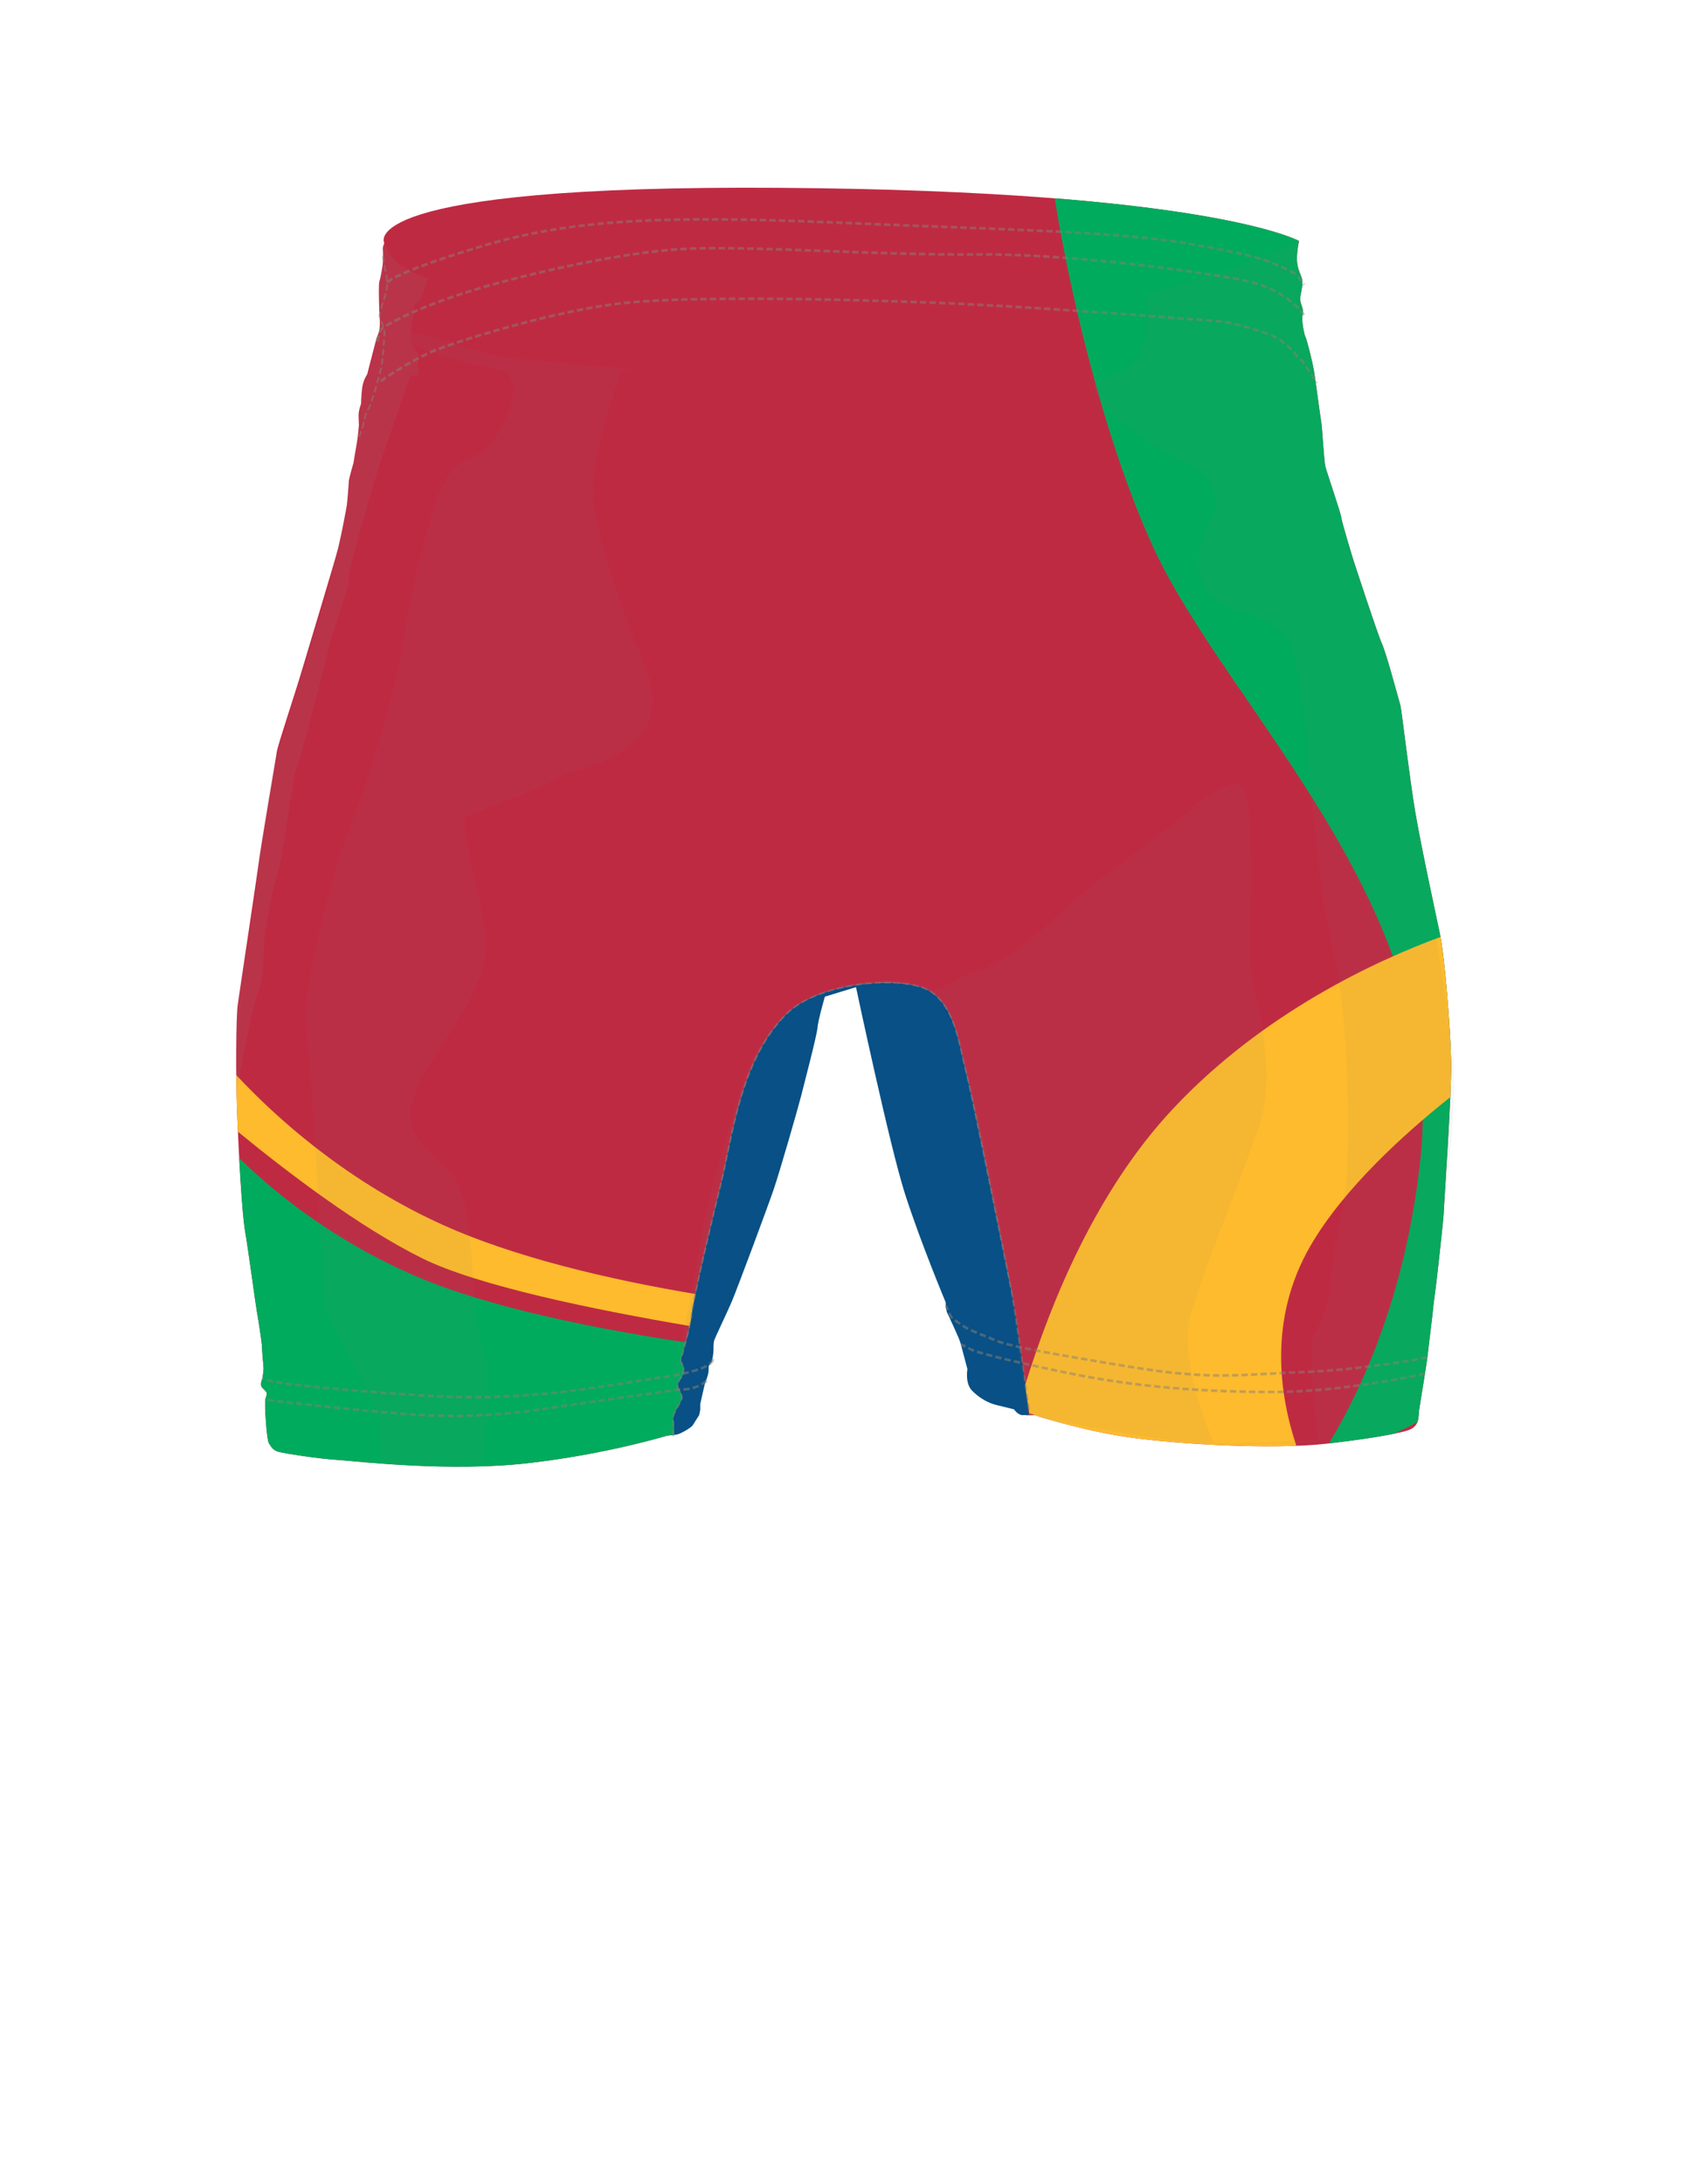 <?xml version="1.0" encoding="utf-8"?>
<!-- Generator: Adobe Illustrator 15.0.0, SVG Export Plug-In . SVG Version: 6.00 Build 0)  -->
<!DOCTYPE svg PUBLIC "-//W3C//DTD SVG 1.1//EN" "http://www.w3.org/Graphics/SVG/1.1/DTD/svg11.dtd">
<svg version="1.1" id="Layer_1" xmlns="http://www.w3.org/2000/svg" xmlns:xlink="http://www.w3.org/1999/xlink" x="0px" y="0px"
	 width="612px" height="792px" viewBox="0 0 612 992" enable-background="new 0 0 612 792" xml:space="preserve">
<g>
	<defs>
		<rect id="SVGID_1_" width="612" height="792"/>
	</defs>
	<clipPath id="SVGID_2_">
		<use xlink:href="#SVGID_1_"  overflow="visible"/>
	</clipPath>
	<g clip-path="url(#SVGID_2_)" id="BODY">
		<defs>
			<rect id="SVGID_3_" width="612" height="792"/>
		</defs>
		<clipPath id="SVGID_4_">
			<use xlink:href="#SVGID_3_"  overflow="visible"/>
		</clipPath>
		<path clip-path="url(#SVGID_4_)" fill="#BF2A43" d="M582.088,482.653c-0.24-15.116-2.879-47.988-5.038-58.305
			c-2.16-10.315-8.637-40.064-11.276-55.663c-2.641-15.595-6.239-46.785-6.719-48.225c-0.479-1.439-6.238-23.272-8.396-28.071
			c-2.159-4.798-12.238-35.749-12.718-37.189c-0.479-1.439-5.518-17.994-5.758-20.153c-0.241-2.16-6.479-20.155-7.198-23.034
			c-0.719-2.88-1.438-17.755-1.918-20.395c-0.481-2.638-2.641-19.434-3.361-23.511c-0.721-4.079-3.117-13.676-3.837-15.116
			c-0.72-1.441-1.439-6.479-1.439-7.918s0.479-3.36,0.24-4.56c-0.24-1.199-1.201-3.358-1.201-4.797c0-1.44,1.44-6.239,0.961-8.638
			c-0.48-2.399-2.4-4.799-2.4-9.358s0.96-8.268,0.96-8.268S472.64,86.69,277.349,85.305c-195.29-1.385-180.032,25.03-180.032,25.03
			l0.045,0.107c-0.407,0.867-0.786,2.147-0.703,2.509c0.142,0.639,0.212,5.885-0.141,8.011c-0.355,2.125-0.853,5.316-1.347,6.592
			c-0.495,1.275-0.214,8.645-0.214,10.064c0,1.418,0.214,5.81,0.283,6.306c0.071,0.497,0.354,5.104-0.423,7.16
			c-0.779,2.055-0.994,2.48-0.994,2.48l-4.254,16.444c0,0-1.913,2.694-2.339,6.592c-0.424,3.898-0.424,6.734-0.424,6.734
			s-1.134,2.979-1.134,5.104c0,2.127,0.142,4.536,0.142,4.536s-0.355,5.175-1.133,9.357c-0.781,4.181-1.277,7.655-1.277,7.655
			s-1.983,6.873-2.126,8.292s-0.639,8.86-0.92,10.916c-0.287,2.056-2.551,13.891-3.899,19.42
			c-1.347,5.529-12.615,42.573-16.456,55.531c-3.841,12.955-11.036,34.069-11.517,37.428c-0.481,3.357-7.437,44.147-8.156,49.904
			c-0.72,5.759-8.88,59.74-9.6,65.021c-0.72,5.281-0.959,31.435-0.239,49.667c0.721,18.234,2.16,44.63,3.6,53.026
			c1.438,8.396,4.795,33.347,5.276,35.984c0.481,2.641,2.403,14.637,2.403,16.557s0.718,8.877,0.718,9.837s-0.481,4.321-0.481,4.321
			s-1.202,2.635-0.48,3.838c0.72,1.199,2.402,2.162,2.402,3.121c0,0.957-0.72,2.88-0.72,2.88v4.074
			c0,0.964,0.72,14.157,1.677,15.596c0.958,1.439,1.681,3.361,4.801,4.081c3.118,0.719,16.316,2.88,26.631,3.598
			c10.317,0.721,50.627,5.52,86.374,1.44s63.1-12.475,63.1-12.475s1.661-0.153,3.187-0.335c-0.15-3.755-0.308-7.857-0.308-8.426
			c0-1.082,2.878-5.759,3.6-7.197c0.719-1.439,0-3.599-1.08-5.04c-1.081-1.438-0.359-3.599,1.08-5.398
			c1.441-1.799,1.08-5.039,1.08-5.039l-1.441-2.52c0,0,4.678-15.835,5.038-20.874c0.362-5.037,8.278-39.228,13.316-59.38
			c5.039-20.156,8.638-56.504,29.871-77.379c13.474-13.246,45.707-16.916,60.823-12.234c15.115,4.678,17.274,24.832,20.873,39.227
			s19.075,91.773,20.515,98.971c1.149,5.743,5.074,41.963,6.613,56.371c1.832,0.02,3.825-0.104,3.825-0.104
			s21.113,6.953,42.706,10.073c21.595,3.122,65.502,5.76,90.453,2.88c24.953-2.88,34.311-5.277,36.471-5.997
			c2.158-0.72,3.599-1.921,4.318-3.6s0.72-5.038,0.72-5.038s3.601-22.074,3.839-24.472c0.239-2.398,2.64-21.595,2.64-22.313
			c0-0.721,0.959-7.919,1.199-9.597c0.239-1.679,3.599-31.433,3.599-33.83S582.328,497.767,582.088,482.653"/>
	</g>
	<g id="CROTCH" clip-path="url(#SVGID_2_)" >
		<defs>
			<rect id="SVGID_5_" width="612" height="792"/>
		</defs>
		<clipPath id="SVGID_6_">
			<use xlink:href="#SVGID_5_"  overflow="visible"/>
		</clipPath>
		<path clip-path="url(#SVGID_6_)" fill="#004D86" d="M361.831,487.448c-3.599-14.396-5.758-34.549-20.873-39.227
			c-15.116-4.682-47.349-1.012-60.823,12.234c-21.233,20.875-24.832,57.222-29.871,77.379c-5.038,20.152-12.954,54.342-13.316,59.38
			c-0.36,5.039-5.038,20.874-5.038,20.874l1.441,2.52c0,0,0.36,3.24-1.081,5.039c-1.439,1.8-2.16,3.96-1.079,5.398
			c1.079,1.441,1.799,3.601,1.079,5.04c-0.721,1.438-3.6,6.115-3.6,7.197c0,0.568,0.159,4.671,0.309,8.426
			c0.396-0.048,0.784-0.097,1.131-0.146c1.683-0.239,6.721-3.117,7.441-4.318c0.719-1.201,2.88-4.558,2.88-4.558l0.476-2.401v-2.638
			c0,0,1.919-8.638,2.161-9.358c0.242-0.719,1.197-3.116,1.439-4.315c0.241-1.203,0.241-3.601,0.241-3.601l1.441-1.92
			c0,0,0.719-3.604,0.719-4.801s0-3.356,0.239-4.559c0.239-1.2,6-12.954,8.397-18.714c2.399-5.757,15.837-41.748,18.717-50.145
			c2.877-8.397,11.274-37.669,12.475-42.469c1.199-4.798,7.194-27.59,7.437-30.95c0.241-3.36,3.359-14.158,3.359-14.158
			l14.156-4.317c0,0,15.357,72.459,22.313,94.054c6.956,21.594,18.473,49.187,18.473,49.187s-0.239,2.638,0.721,4.796
			c0.96,2.16,5.278,11.036,5.999,13.678c0.719,2.639,3.119,11.754,3.119,11.754s-1.202,6.479,2.158,9.838
			c3.36,3.361,7.201,5.518,11.036,6.48c3.841,0.96,7.919,1.92,7.919,1.92s1.68,2.399,3.6,2.64c0.536,0.066,2.536-0.063,3.247-0.055
			c-1.54-14.406-6.778-50.47-7.928-56.213C380.906,579.222,365.43,501.843,361.831,487.448"/>
	</g>
	<g clip-path="url(#SVGID_2_)" id="Bottom_Legs">
		<defs>
			<rect id="SVGID_7_" width="612" height="792"/>
		</defs>
		<clipPath id="SVGID_8_">
			<use xlink:href="#SVGID_7_"  overflow="visible"/>
		</clipPath>
		<path clip-path="url(#SVGID_8_)" fill="#00AB5D" d="M571.291,616.533c0.239-2.398,2.64-21.595,2.64-22.313
			c0-0.722,0.959-7.92,1.199-9.598c0.239-1.679,3.598-31.433,3.598-33.83s3.601-53.026,3.36-68.14
			c-0.24-15.116-2.879-47.988-5.038-58.305c-2.16-10.315-8.637-40.064-11.276-55.664c-2.641-15.595-6.239-46.785-6.719-48.225
			c-0.479-1.439-6.237-23.272-8.396-28.071c-2.159-4.798-12.238-35.749-12.718-37.189c-0.479-1.439-5.518-17.994-5.758-20.153
			c-0.24-2.16-6.479-20.155-7.197-23.034c-0.72-2.879-1.438-17.755-1.919-20.395c-0.481-2.638-2.641-19.434-3.361-23.511
			c-0.72-4.079-3.117-13.676-3.837-15.116c-0.72-1.441-1.439-6.479-1.439-7.917c0-1.44,0.479-3.361,0.24-4.561
			c-0.24-1.199-1.201-3.358-1.201-4.797c0-1.44,1.44-6.239,0.961-8.638c-0.48-2.399-2.4-4.798-2.4-9.357
			c0-4.56,0.96-8.269,0.96-8.269s-21.817-12.305-110.992-19.371c5.249,34.352,20.995,107.078,44.947,158.907
			c33.415,72.307,133.05,161.995,121.31,276.177c-6.469,62.922-27.46,106.956-41.64,130.396c14.995-1.745,24.26-3.307,29.673-4.419
			c3.906-1.828,7.417-3.606,10.51-5.267c0.654-1.724,0.656-4.87,0.656-4.87S571.053,618.931,571.291,616.533"/>
		<path clip-path="url(#SVGID_8_)" fill="#00AB5D" d="M31.416,525.987c0.748,13.901,1.711,27.584,2.675,33.204
			c1.438,8.396,4.795,33.347,5.276,35.984c0.481,2.641,2.403,14.637,2.403,16.557s0.718,8.877,0.718,9.837s-0.481,4.321-0.481,4.321
			s-1.202,2.635-0.48,3.838c0.72,1.199,2.402,2.162,2.402,3.121c0,0.957-0.721,2.88-0.721,2.88v4.074
			c0,0.964,0.721,14.157,1.678,15.596c0.958,1.439,1.681,3.361,4.801,4.081c3.118,0.719,16.316,2.88,26.631,3.598
			c10.317,0.721,50.627,5.52,86.374,1.44s63.1-12.475,63.1-12.475s1.661-0.153,3.187-0.335c-0.15-3.755-0.309-7.857-0.309-8.426
			c0-1.082,2.879-5.759,3.6-7.197c0.72-1.439,0-3.599-1.079-5.04c-1.081-1.438-0.359-3.599,1.079-5.398
			c1.441-1.799,1.081-5.039,1.081-5.039l-1.441-2.52c0,0,1.148-3.886,2.35-8.42c-39.74-5.993-89.589-15.753-123.072-30.268
			C73.874,563.226,47.152,541.338,31.416,525.987"/>
	</g>
	<g clip-path="url(#SVGID_2_)">
		<defs>
			<rect id="SVGID_9_" width="612" height="792"/>
		</defs>
		<clipPath id="SVGID_10_">
			<use xlink:href="#SVGID_9_"  overflow="visible"/>
		</clipPath>
    <g id="Bottom_Strip">
		<path clip-path="url(#SVGID_10_)" fill="#FDBB2D" d="M518.164,565.842c15.102-26.064,42.721-51.007,63.546-67.554
			c0.276-6.464,0.436-12.05,0.378-15.634c-0.231-14.586-2.695-45.693-4.809-57.129c-28.942,10.65-80.626,34.292-121.728,78.23
			c-34.603,36.992-55.101,86.976-66.997,125.259c0.471,4.329,1.535,10.139,1.851,13.088c1.832,0.021,2.379,0.584,2.379,0.584
			s21.113,6.953,42.706,10.073c17.927,2.592,51.223,4.847,76.294,3.891C504.136,633.81,498.829,599.212,518.164,565.842"/>
		<path clip-path="url(#SVGID_10_)" fill="#FDBB2D" d="M30.088,488.272c0.056,6.158,0.185,12.387,0.403,17.893
			c0.097,2.477,0.209,5.107,0.332,7.819c22.051,18.081,55.282,43.457,83.887,57.566c25.125,12.395,77.445,23.204,121.382,30.667
			c0.446-2.033,0.771-3.818,0.855-5.003c0.098-1.35,0.74-4.805,1.722-9.51c-37.47-6.286-82.895-16.53-117.307-32.567
			C78.696,535.253,47.815,507.261,30.088,488.272"/>
      </g>
	</g>
	<g clip-path="url(#SVGID_2_)">
		<defs>
			<rect id="SVGID_11_" width="612" height="792"/>
		</defs>
		<clipPath id="SVGID_12_">
			<use xlink:href="#SVGID_11_"  overflow="visible"/>
		</clipPath>
		<g opacity="0.35" clip-path="url(#SVGID_12_)">
			<g>
				<defs>
					<rect id="SVGID_13_" x="30.209" y="109.453" width="553.368" height="555.783"/>
				</defs>
				<clipPath id="SVGID_14_">
					<use xlink:href="#SVGID_13_"  overflow="visible"/>
				</clipPath>
				<g opacity="0.35" clip-path="url(#SVGID_14_)">
					<g>
						<defs>
							<rect id="SVGID_15_" x="30.209" y="110.333" width="86.871" height="382.396"/>
						</defs>
						<clipPath id="SVGID_16_">
							<use xlink:href="#SVGID_15_"  overflow="visible"/>
						</clipPath>
						<path clip-path="url(#SVGID_16_)" fill="#897F76" d="M117.08,126.516c0,0-2.374,7.279-2.853,8.718
							c-0.481,1.439-3.362,3.359-3.362,3.359s-1.436,12.475-1.678,14.875c-0.241,2.4,3.601,7.198,3.601,7.198v9.597l-3.615,0.419
							c0,0-14.62,41.329-16.54,48.527c-1.921,7.198-11.516,38.388-11.516,43.666c0,5.28-7.683,25.435-8.162,27.833
							c-0.478,2.398-13.433,53.745-15.353,57.583s-6.239,40.786-8.638,47.984c-2.398,7.199-3.356,13.437-5.278,23.514
							c-1.921,10.077-0.481,23.511-3.36,29.751c-2.878,6.239-9.597,43.19-9.597,43.19s-1.441-27.834,0.48-39.83
							c1.918-11.998,8.159-47.511,8.159-52.306c0-4.798,5.756-45.105,8.157-53.742c2.401-8.637,21.594-70.541,23.033-74.859
							c1.44-4.319,9.52-39.051,9.8-42.798c0.277-3.748,2.677-18.623,3.637-21.503c0.959-2.879,1.959-10.182,1.819-14.717
							c-0.142-4.536,0.993-9.641,0.993-9.641l0.423-6.734l2.34-6.591c0,0,3.063-8.382,3.063-10.303c0-1.919,1.97-6.206,2.185-8.621
							c0.214-2.415,0.214-5.296,0.214-5.296s0.089-6.213-0.026-8.641c0,0-0.175-6.717,0.165-9.593
							c0.341-2.878,1.638-7.901,1.638-10.299c0-1.374-0.443-7.048,0.509-6.92c0,0,2.453,5.393,4.392,7.513
							C106.239,122.802,117.08,126.516,117.08,126.516"/>
					</g>
				</g>
				<g opacity="0.5" clip-path="url(#SVGID_14_)">
					<g>
						<defs>
							<rect id="SVGID_17_" x="61.576" y="109.453" width="522.001" height="555.783"/>
						</defs>
						<clipPath id="SVGID_18_">
							<use xlink:href="#SVGID_17_"  overflow="visible"/>
						</clipPath>
						<g opacity="0.35" clip-path="url(#SVGID_18_)">
							<g>
								<defs>
									<rect id="SVGID_19_" x="345.996" y="109.453" width="237.581" height="546.907"/>
								</defs>
								<clipPath id="SVGID_20_">
									<use xlink:href="#SVGID_19_"  overflow="visible"/>
								</clipPath>
								<path clip-path="url(#SVGID_20_)" fill="#897F76" d="M444.04,133.272c0,0,2.726,27.872-10.709,34.591l-13.438,6.718
									c0,0,0,6.717,11.518,16.315c11.517,9.598,25.913,17.275,31.67,20.155c5.76,2.878,12.477,10.555,12.477,17.273
									c0,6.719-14.395,22.074-5.758,37.43c8.637,15.355,26.873,9.597,37.429,23.993c10.557,14.398,10.558,95.973,20.154,136.28
									c9.596,40.311,7.678,90.209,7.678,102.688c0,12.478-5.757,32.632-7.678,52.786c-1.92,20.154-8.638,23.994-8.638,28.793
									v13.433l2.88,31.671l-47.026,0.961c0,0-17.273-38.389-10.558-60.463c6.718-22.072,21.114-56.624,25.913-71.02
									c4.798-14.396,9.597-19.194,7.678-46.066c-1.919-26.871-7.679-23.991-6.719-57.583c0.961-33.59,0-54.702-2.879-62.38
									c-2.88-7.68-19.193,3.837-24.953,9.595c-5.757,5.762-47.026,34.553-61.422,48.948
									c-14.396,14.395-32.629,23.993-35.509,23.993c-2.878,0-20.154,9.593-20.154,9.593s7.448,5.521,11.47,18.084
									c6.896,21.553,12.368,56.875,15.401,70.212c4.8,21.114,12.477,65.263,12.477,71.98c0,6.715,4.643,31.734,4.643,31.734
									s64.219,12.733,81.492,12.733c17.275,0,86.615-2.479,90.936-6.078c4.318-3.599,5.038-8.638,5.038-8.638l1.198-12.479
									c0,0,18.233-119.003,14.396-150.673c-3.838-31.673-18.236-115.166-20.154-127.641c-1.918-12.48-3.12-36.234-7.678-47.029
									c-4.556-10.793-27.832-78.697-29.751-87.334c-1.919-8.637-0.956-19.668-2.396-24.231c-1.441-4.56-2.401-26.633-4.321-31.431
									c-1.92-4.8-4.316-15.113-4.316-15.113l-1.44-35.621c0,0-25.913,11.384-38.39,15.224
									C462.121,128.516,444.04,133.272,444.04,133.272"/>
							</g>
						</g>
						<g opacity="0.35" clip-path="url(#SVGID_18_)">
							<g>
								<defs>
									<rect id="SVGID_21_" x="225.792" y="445.435" width="164.195" height="206.704"/>
								</defs>
								<clipPath id="SVGID_22_">
									<use xlink:href="#SVGID_21_"  overflow="visible"/>
								</clipPath>
								<path clip-path="url(#SVGID_22_)" fill="#897F76" d="M364.472,631.646c0,0,6.223,4.998,11.036,6.48
									c5.068,1.558,14.479,4.86,14.479,4.86s-2.826-22.868-6.91-50.763c-7.243-49.494-22.813-126.579-33.576-137.763
									c-16.237-16.87-49.583-5.814-58.221-1.015c-8.638,4.8-24.941,11.929-35.498,53.195c0,0-11.944,39.086-13.677,52.386
									c-1.735,13.299-8.962,44.519-9.251,49.146c-0.29,4.626-2.889,10.407-2.889,18.211s-1.293,16.898-1.293,16.898l-2.879,8.761
									c0,0,3.022,0.415,4.318-0.481c1.298-0.895,5.058-2.05,5.923-2.92c0.865-0.866,4.398-5.956,4.398-5.956
									s0.728-3.604,0.477-5.039c-0.249-1.435,1.482-7.508,2.641-11.552c1.158-4.049,1.158-6.938,1.158-6.938
									s2.998-3.166,2.599-4.335c-0.397-1.171,0.289-7.229,0.867-8.675c0.579-1.445,15.325-31.511,27.174-69.38
									c9.228-29.489,18.505-69.667,19.082-71.983c0.575-2.313,3.103-12.127,3.103-12.127s12.625-5.152,14.157-4.317
									c1.529,0.836,12.543,61.989,17.427,78.021c4.887,16.033,15.899,51.172,18.793,55.217c2.891,4.044,4.669,11.524,4.669,11.524
									s0.926,1.377,2.029,4.611c1.107,3.233,4.575,11.616,5.443,15.086c0.865,3.469,2.216,6.747,2.264,9.01
									c0.047,2.265-0.242,3.995,0.336,6.02C363.229,629.854,364.472,631.646,364.472,631.646"/>
							</g>
						</g>
						<g opacity="0.35" clip-path="url(#SVGID_18_)">
							<g>
								<defs>
									<rect id="SVGID_23_" x="61.576" y="151.446" width="157.678" height="513.791"/>
								</defs>
								<clipPath id="SVGID_24_">
									<use xlink:href="#SVGID_23_"  overflow="visible"/>
								</clipPath>
								<path clip-path="url(#SVGID_24_)" fill="#897F76" d="M141.576,664.516c0,0,6.479-35.268,0.721-51.104
									c-5.757-15.834-3.599-63.34-12.237-77.018c-8.637-13.676-27.35-17.993-18.712-40.307
									c8.635-22.315,36.707-47.509,31.669-74.139c-5.038-26.634-11.517-49.664-8.637-51.104
									c2.877-1.439,38.148-14.396,42.467-17.996c4.319-3.598,54.702-9.356,39.588-48.226
									c-15.116-38.867-20.154-53.983-23.753-74.137c-3.598-20.155,12.235-61.902,12.235-61.902l5.762-0.719
									c0,0-49.667-4.319-59.745-5.76c-10.077-1.438-29.511-8.636-33.109-9.356c-3.599-0.72-8.638-2.879-8.638,0.72
									c0,3.598,8.638,5.758,11.516,7.198c2.878,1.438,30.952,7.917,30.952,7.917s4.319,2.159,4.319,8.639
									c0,6.477-3.6,14.394-9.358,23.752c-5.759,9.356-18.714,2.878-26.633,29.511c-7.918,26.633-12.235,47.506-15.115,66.94
									c-2.88,19.435-16.556,61.902-23.752,79.897c-7.199,17.993-20.876,73.417-19.435,86.374
									C63.12,476.652,65.28,509.763,66,519.84c0.719,10.077,3.598,65.501,3.598,70.538c0,5.038,12.957,28.07,16.556,34.549
									c3.597,6.479,6.479,10.796,7.918,17.274s2.159,21.596,2.159,21.596s11.517,1.438,20.873,1.438
									C126.463,665.235,141.576,664.516,141.576,664.516"/>
							</g>
						</g>
					</g>
				</g>
			</g>
		</g>
	</g>
	<g clip-path="url(#SVGID_2_)">
		<defs>
			<rect id="SVGID_25_" width="612" height="792"/>
		</defs>
		<clipPath id="SVGID_26_">
			<use xlink:href="#SVGID_25_"  overflow="visible"/>
		</clipPath>
		<g clip-path="url(#SVGID_26_)">
			<g>
				<defs>
					<rect id="SVGID_27_" x="41.53" y="99.016" width="529.878" height="544.648"/>
				</defs>
				<clipPath id="SVGID_28_">
					<use xlink:href="#SVGID_27_"  overflow="visible"/>
				</clipPath>
				<g opacity="0.5" clip-path="url(#SVGID_28_)">
					<g>
						<defs>
							<rect id="SVGID_29_" x="95.297" y="135.06" width="426.319" height="39.221"/>
						</defs>
						<clipPath id="SVGID_30_">
							<use xlink:href="#SVGID_29_"  overflow="visible"/>
						</clipPath>
						
							<path clip-path="url(#SVGID_30_)" fill="none" stroke="#897F76" stroke-width="1.201" stroke-miterlimit="10" stroke-dasharray="2.894,1.447" d="
							M95.643,173.162c0,0,12.89-9.098,24.031-13.754c11.14-4.656,54.952-18.135,84.408-21.565
							c29.456-3.428,93.813-2.203,140.102-0.488c46.29,1.715,109.657,6.859,116.094,7.349c6.435,0.491,18.074,1.226,20.299,1.715
							c2.229,0.491,19.307,4.411,24.013,8.087c4.7,3.676,6.185,5.393,7.176,6.862c0.99,1.469,2.427,2.192,2.427,2.192l6.925,10.389"
							/>
					</g>
				</g>
				<g opacity="0.5" clip-path="url(#SVGID_28_)">
					<g>
						<defs>
							<rect id="SVGID_31_" x="93.605" y="112.114" width="422.085" height="43.194"/>
						</defs>
						<clipPath id="SVGID_32_">
							<use xlink:href="#SVGID_31_"  overflow="visible"/>
						</clipPath>
						
							<path clip-path="url(#SVGID_32_)" fill="none" stroke="#897F76" stroke-width="1.201" stroke-miterlimit="10" stroke-dasharray="2.894,1.447" d="
							M94.188,155.166c0.256-1.054,0.98-4.582,1.97-5.805c0.989-1.225,14.109-8.823,37.873-16.418
							c23.764-7.596,68.813-18.133,98.519-19.847c29.703-1.716,89.851,2.94,133.416,2.45c43.564-0.491,106.441,8.331,124.016,12.251
							c17.572,3.921,25.211,15.178,25.211,15.178"/>
					</g>
				</g>
				<g opacity="0.5" clip-path="url(#SVGID_28_)">
					<g>
						<defs>
							<rect id="SVGID_33_" x="98.176" y="99.016" width="417.519" height="30.717"/>
						</defs>
						<clipPath id="SVGID_34_">
							<use xlink:href="#SVGID_33_"  overflow="visible"/>
						</clipPath>
						
							<path clip-path="url(#SVGID_34_)" fill="none" stroke="#897F76" stroke-width="1.201" stroke-miterlimit="10" stroke-dasharray="2.894,1.447" d="
							M98.638,128.291c0,0,4.065-4.907,43.669-16.669c39.605-11.762,80.338-13.965,160.542-10.533
							c80.198,3.431,126.983,3.92,159.904,9.556c32.923,5.637,36.882,8.333,39.854,9.557c2.971,1.225,7.926,3.429,9.16,4.655
							c1.235,1.226,3.426,4.546,3.426,4.546"/>
					</g>
				</g>
				<g opacity="0.5" clip-path="url(#SVGID_28_)">
					<g>
						<defs>
							<rect id="SVGID_35_" x="352.038" y="592.846" width="219.37" height="32.463"/>
						</defs>
						<clipPath id="SVGID_36_">
							<use xlink:href="#SVGID_35_"  overflow="visible"/>
						</clipPath>
						
							<path clip-path="url(#SVGID_36_)" fill="none" stroke="#897F76" stroke-width="1.195" stroke-miterlimit="10" stroke-dasharray="2.879,1.44" d="
							M571.291,616.533c0,0-27.808,5.523-56.949,6.631c-29.144,1.108-40.394,3.877-79.313-2.578
							c-38.921-6.456-54.416-9.408-59.949-11.806c-5.533-2.398-11.436-4.425-14.201-6.27c-2.768-1.844-6.088-4.061-6.272-4.797
							c-0.184-0.737-2.029-4.611-2.029-4.611"/>
					</g>
				</g>
				<g opacity="0.5" clip-path="url(#SVGID_28_)">
					<g>
						<defs>
							<rect id="SVGID_37_" x="359.167" y="610.075" width="211.193" height="22.728"/>
						</defs>
						<clipPath id="SVGID_38_">
							<use xlink:href="#SVGID_37_"  overflow="visible"/>
						</clipPath>
						
							<path clip-path="url(#SVGID_38_)" fill="none" stroke="#897F76" stroke-width="1.195" stroke-miterlimit="10" stroke-dasharray="2.879,1.44" d="
							M570.229,623.906c0,0-36.89,8.299-68.614,8.299c-31.726,0-62.896-2.214-93.885-8.669c-30.99-6.455-42.059-9.594-43.902-10.699
							c-1.843-1.104-4.424-2.213-4.424-2.213"/>
					</g>
				</g>
				<g opacity="0.5" clip-path="url(#SVGID_28_)">
					<g>
						<defs>
							<rect id="SVGID_39_" x="43.133" y="626.639" width="201.097" height="17.025"/>
						</defs>
						<clipPath id="SVGID_40_">
							<use xlink:href="#SVGID_39_"  overflow="visible"/>
						</clipPath>
						
							<path clip-path="url(#SVGID_40_)" fill="none" stroke="#897F76" stroke-width="1.195" stroke-miterlimit="10" stroke-dasharray="2.879,1.44" d="
							M243.807,627.062c0,0-2.779,2.779-7.868,3.703c-2.772,0.503-4.748,0.281-4.748,0.281s-41.765,5.964-53.104,7.587
							c-11.339,1.622-36.335,6.479-72.433,3.471c-36.1-3.008-62.446-6.374-62.446-6.374"/>
					</g>
				</g>
				<g opacity="0.5" clip-path="url(#SVGID_28_)">
					<g>
						<defs>
							<rect id="SVGID_41_" x="41.53" y="617.178" width="205.664" height="17.96"/>
						</defs>
						<clipPath id="SVGID_42_">
							<use xlink:href="#SVGID_41_"  overflow="visible"/>
						</clipPath>
						
							<path clip-path="url(#SVGID_42_)" fill="none" stroke="#897F76" stroke-width="1.195" stroke-miterlimit="10" stroke-dasharray="2.879,1.44" d="
							M246.583,617.343c0,0,1.388,4.858-24.066,8.331c-25.455,3.471-58.548,11.339-107.838,8.102
							c-49.294-3.239-71.291-6.05-72.672-7.885"/>
					</g>
				</g>
			</g>
		</g>
		<g opacity="0.5" clip-path="url(#SVGID_26_)">
			<g>
				<defs>
					<rect id="SVGID_43_" x="85.033" y="116.261" width="14.003" height="83.719"/>
				</defs>
				<clipPath id="SVGID_44_">
					<use xlink:href="#SVGID_43_"  overflow="visible"/>
				</clipPath>
				
					<path clip-path="url(#SVGID_44_)" fill="none" stroke="#897F76" stroke-width="0.797" stroke-miterlimit="10" stroke-dasharray="2.879,1.44" d="
					M96.714,116.306c0,0,0.45,3.896,0.941,5.857c0.494,1.961,0.983,4.413,0.983,6.127c0,1.715-0.249,4.165-0.737,5.637
					c-0.489,1.471-3.115,8.479-2.661,9.998c0.456,1.518,2.172,4.947,2.172,6.907c0,1.961-0.737,13.233-1.471,16.173
					c-0.733,2.942-4.162,15.926-5.636,18.377c-1.47,2.451-2.207,5.636-2.45,7.106c-0.245,1.472-2.449,7.352-2.449,7.352"/>
			</g>
		</g>
		<g opacity="0.5" clip-path="url(#SVGID_26_)">
			<g>
				<defs>
					<rect id="SVGID_45_" x="228.272" y="445.881" width="162.746" height="206.398"/>
				</defs>
				<clipPath id="SVGID_46_">
					<use xlink:href="#SVGID_45_"  overflow="visible"/>
				</clipPath>
				
					<path clip-path="url(#SVGID_46_)" fill="none" stroke="#897F76" stroke-width="0.797" stroke-miterlimit="10" stroke-dasharray="2.879,1.44" d="
					M228.67,652.278v-8.995c0-1.082,2.878-5.759,3.6-7.197c0.719-1.439,0-3.599-1.079-5.04c-1.082-1.438-0.36-3.599,1.079-5.398
					c1.441-1.799,1.08-5.039,1.08-5.039l-1.441-2.52c0,0,4.679-15.835,5.038-20.874c0.363-5.036,8.279-39.228,13.317-59.38
					c5.039-20.156,8.637-56.504,29.87-77.379c13.475-13.246,45.708-16.916,60.824-12.234c15.115,4.678,17.274,24.832,20.873,39.227
					s19.075,91.773,20.515,98.971c1.44,7.198,8.278,55.782,8.278,55.782"/>
			</g>
		</g>
	</g>
</g>
  <g id="CUSTOM"></g>
</svg>

